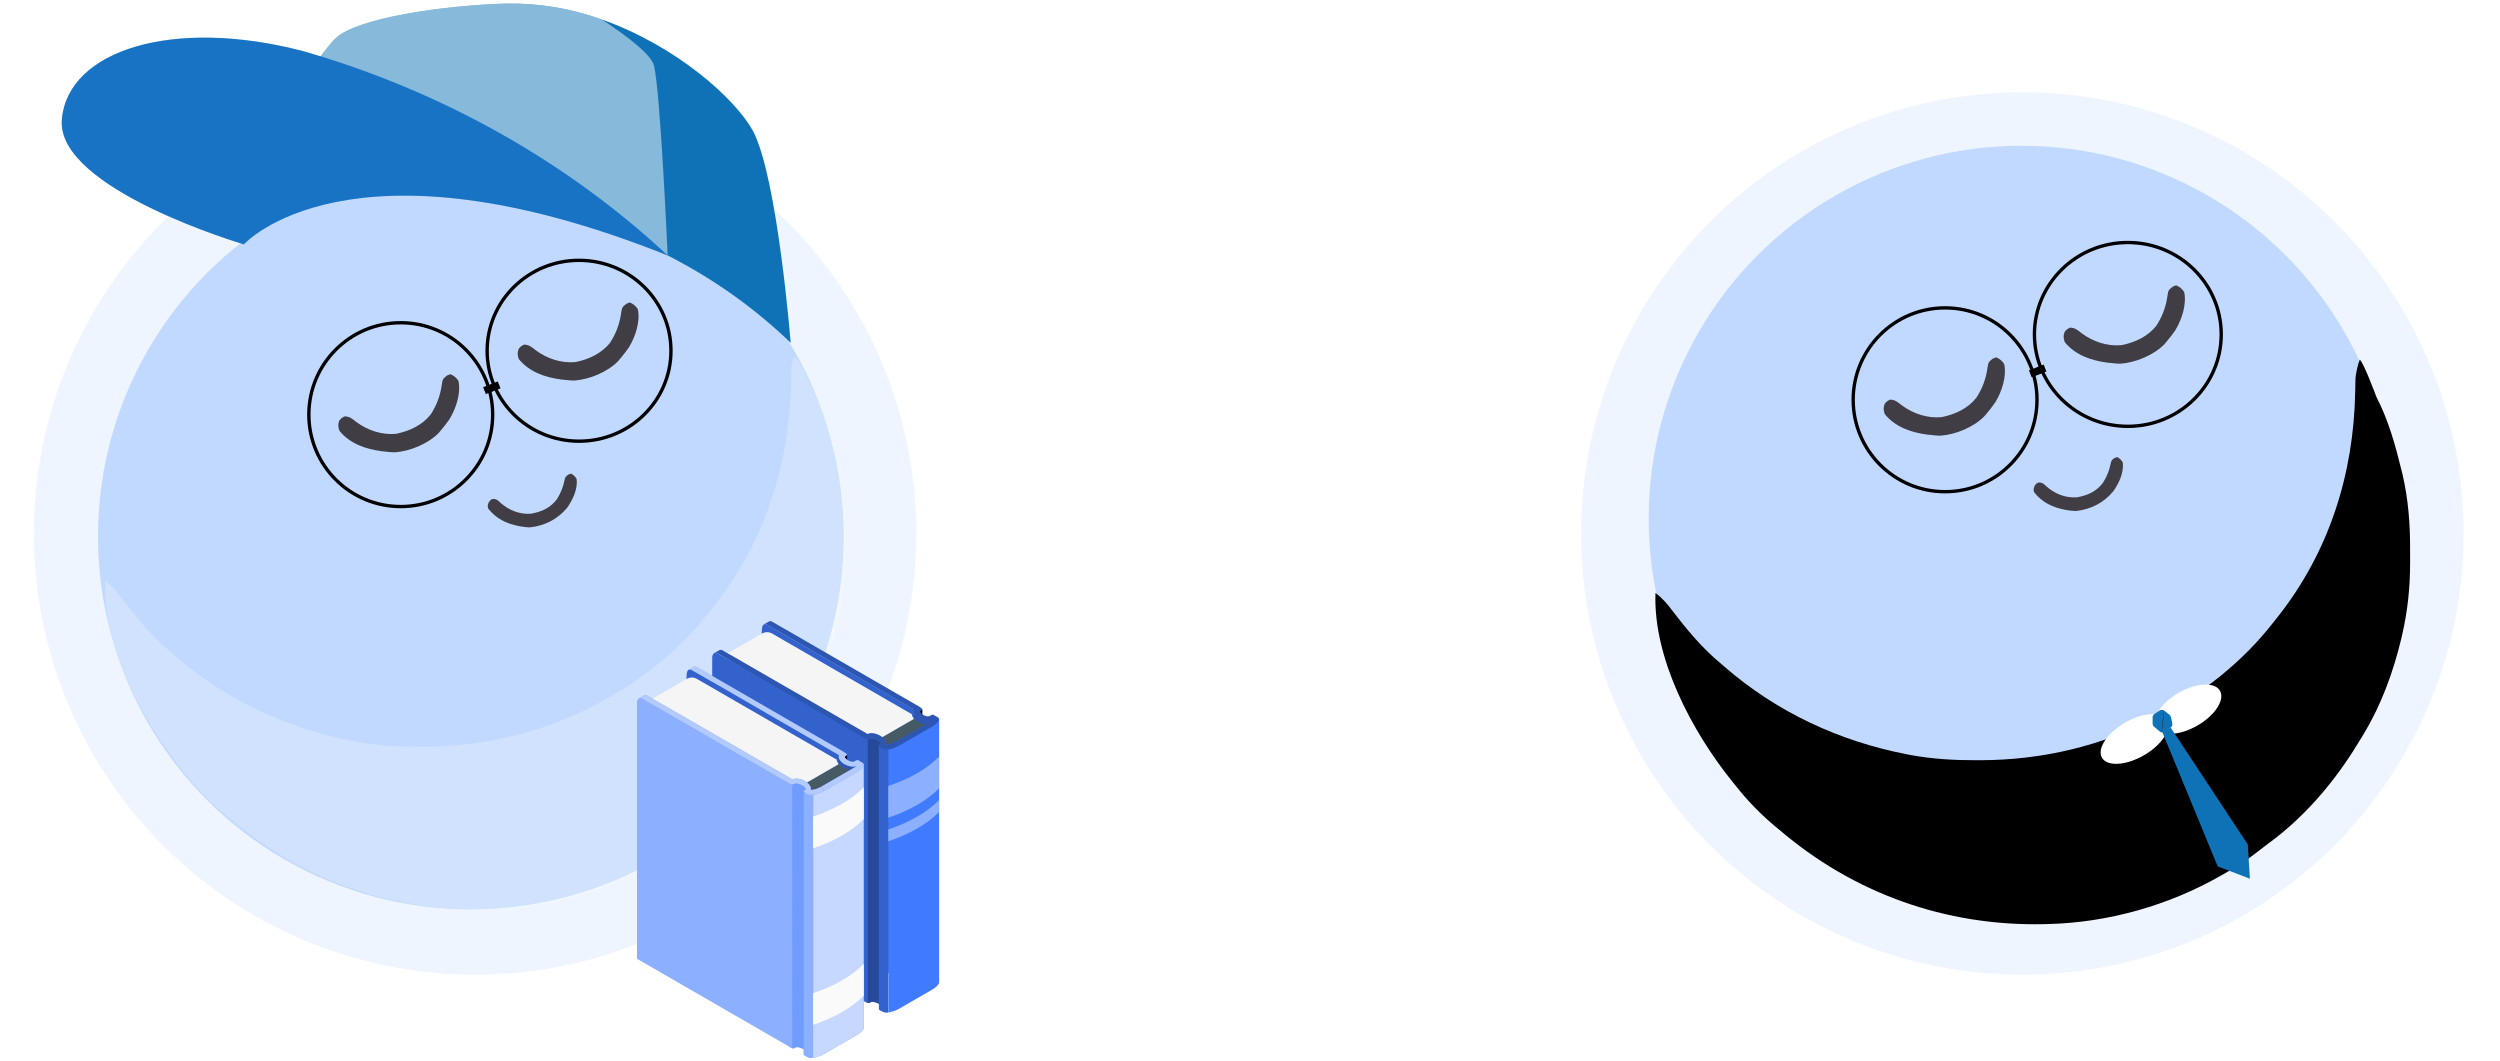 <svg width="740" height="314" viewBox="0 0 740 314" fill="none" xmlns="http://www.w3.org/2000/svg">
<g filter="url(#filter0_f_63_2337)">
<circle cx="140.613" cy="157.917" r="130.613" fill="#EEF5FE"/>
</g>
<circle cx="139.383" cy="158.797" r="110.383" fill="#C2D9FF"/>
<g filter="url(#filter1_f_63_2337)">
<path d="M235.162 105.584C236.443 106.637 237.054 108.037 237.766 109.488C237.903 109.765 238.035 110.039 238.175 110.325C238.459 110.903 238.744 111.482 239.024 112.06C239.413 112.851 239.814 113.63 240.215 114.413C243.646 121.152 245.803 128.426 247.574 135.743C247.734 136.391 247.734 136.391 247.897 137.055C249.587 144.402 250.156 151.808 250.109 159.329C250.101 160.575 250.109 161.817 250.117 163.063C250.124 170.237 249.4 177.288 247.792 184.293C247.695 184.721 247.597 185.145 247.496 185.585C245.203 195.166 241.792 204.701 236.719 213.198C236.54 213.503 236.361 213.804 236.178 214.116C235.586 215.1 234.986 216.079 234.383 217.055C234.134 217.456 233.888 217.857 233.631 218.274C227.196 228.53 218.77 238.285 208.962 245.49C208.012 246.196 207.086 246.932 206.155 247.669C203.336 249.895 200.474 251.912 197.332 253.679C196.655 254.06 195.985 254.454 195.315 254.843C180.131 263.649 162.45 268.729 144.832 269.126C144.525 269.134 144.217 269.142 143.902 269.15C115.23 269.801 88.509 260.043 66.962 241.355C66.701 241.139 66.436 240.919 66.168 240.696C61.869 237.112 57.925 233.031 54.503 228.627C54.114 228.141 53.72 227.651 53.331 227.165C41.701 212.554 30.422 190.989 31.142 171.927C33.077 173.396 34.447 175.001 35.888 176.941C40.163 182.592 44.734 188.215 50.22 192.755C50.792 193.257 50.792 193.257 51.376 193.77C66.394 206.919 84.483 215.454 104.098 219.296C104.48 219.373 104.862 219.447 105.259 219.524C111.617 220.696 117.959 221.059 124.415 221.032C124.773 221.032 125.127 221.032 125.493 221.032C143.322 220.97 160.601 216.885 176.37 208.57C176.786 208.354 176.786 208.354 177.207 208.134C189.713 201.627 201.681 191.957 210.243 180.798C210.687 180.239 211.131 179.68 211.571 179.124C226.627 159.939 233.756 136.977 234.18 112.863C234.196 112.022 234.216 111.177 234.235 110.336C234.247 109.839 234.254 109.345 234.266 108.832C234.375 107.586 234.62 106.707 235.162 105.584Z" fill="white" fill-opacity="0.24"/>
</g>
<path d="M155.144 101.997C156.705 102.074 157.373 102.739 158.576 103.674C161.897 106.148 166.145 107.573 170.347 107.17C174.29 106.364 178.079 104.631 180.591 101.428C182.376 98.707 183.446 95.745 183.876 92.542C184.104 91.072 184.14 90.917 185.388 89.927C185.725 89.791 186.066 89.654 186.415 89.514C187.515 90.028 188.106 90.468 188.787 91.476C189.592 95.151 188.097 99.601 186.183 102.778C185.404 103.906 184.583 104.963 183.703 106.017C183.458 106.304 183.219 106.594 182.966 106.894C179.818 110.132 174.43 112.346 169.934 112.651C168.813 112.608 168.813 112.608 167.615 112.482C167.114 112.432 166.618 112.381 166.102 112.328C161.311 111.686 156.66 110.111 153.542 106.248C153.181 104.996 153.068 104.439 153.547 103.216C154.238 102.445 154.238 102.445 155.144 101.997Z" fill="#403D44"/>
<path d="M102.049 123.235C103.61 123.312 104.278 123.977 105.481 124.912C108.803 127.386 113.05 128.81 117.253 128.407C121.196 127.602 124.984 125.868 127.496 122.666C129.281 119.945 130.351 116.983 130.782 113.78C131.01 112.31 131.045 112.155 132.293 111.165C132.63 111.029 132.971 110.892 133.32 110.752C134.42 111.265 135.011 111.706 135.692 112.714C136.497 116.389 135.002 120.839 133.089 124.016C132.31 125.144 131.488 126.201 130.608 127.254C130.364 127.542 130.124 127.832 129.871 128.132C126.723 131.37 121.335 133.584 116.839 133.889C115.719 133.846 115.719 133.846 114.52 133.72C114.02 133.67 113.523 133.618 113.008 133.566C108.216 132.924 103.566 131.349 100.447 127.485C100.086 126.234 99.974 125.676 100.452 124.454C101.143 123.683 101.143 123.683 102.049 123.235Z" fill="#403D44"/>
<path d="M145.971 147.666C147.051 147.717 147.379 148.102 148.155 148.839C150.653 151.017 153.717 152.293 157.083 152.065C160.233 151.55 162.943 150.336 164.856 147.745C165.946 146.02 166.681 144.222 167.085 142.232C167.312 141.183 167.344 141.088 168.284 140.437C168.533 140.357 168.785 140.275 169.043 140.192C169.81 140.622 170.214 140.973 170.659 141.739C171.094 144.681 169.559 147.873 167.916 150.248C165.051 153.707 161.337 155.592 156.863 156.107C156.022 156.088 155.24 156.009 154.412 155.864C154.134 155.816 153.853 155.77 153.566 155.722C149.9 154.993 146.817 153.53 144.501 150.526C144.307 149.751 144.307 149.751 144.641 148.724C145.265 147.878 145.265 147.878 145.971 147.666Z" fill="#403D44"/>
<path d="M198.603 103.825C198.603 118.6 186.43 130.591 171.397 130.591C156.364 130.591 144.191 118.6 144.191 103.825C144.191 89.05 156.364 77.059 171.397 77.059C186.43 77.059 198.603 89.05 198.603 103.825Z" stroke="black"/>
<circle cx="118.624" cy="122.735" r="27.206" stroke="black"/>
<rect x="143.004" y="114.597" width="4.657" height="2.21" transform="rotate(-21.34 143.004 114.597)" fill="black"/>
<path d="M234.041 101.479C223.401 91.21 211.12 82.487 197.619 75.609C137.207 44.637 67.929 56.056 67.929 56.056C67.929 56.056 92.975 17.453 99.312 11.358C105.649 5.263 131.452 1.587 149.799 1.051C159.492 0.888 169.126 2.493 178.14 5.772C200.099 13.524 217.602 29.114 222.908 38.799C230.145 52.6 234.041 101.479 234.041 101.479Z" fill="#0F72B7"/>
<path opacity="0.5" d="M197.619 75.609C137.207 44.637 67.929 56.056 67.929 56.056C67.929 56.056 92.975 17.453 99.312 11.358C105.649 5.263 131.452 1.587 149.799 1.051C159.492 0.888 169.126 2.493 178.14 5.772C185.867 10.845 192.709 16.143 193.574 19.386C195.487 27.086 197.619 75.609 197.619 75.609Z" fill="white"/>
<path d="M197.619 75.609C167.633 47.692 130.645 26.943 89.898 15.181C51.311 5.027 20.054 14.802 18.303 35.377C16.553 55.951 72.19 72.327 72.19 72.327C72.19 72.327 103.077 37.802 197.619 75.609Z" fill="#0F72B7"/>
<path opacity="0.2" d="M197.619 75.609C167.633 47.692 130.645 26.943 89.898 15.181C51.311 5.027 20.054 14.802 18.303 35.377C16.553 55.951 72.19 72.327 72.19 72.327C72.19 72.327 103.077 37.802 197.619 75.609Z" fill="#407BFF"/>
<path d="M273.012 209.978V211.936C273.012 211.936 272.256 211.249 272.214 210.754C272.171 210.26 273.012 209.978 273.012 209.978Z" fill="black"/>
<path d="M271.506 209.488C271.413 209.762 271.379 210.052 271.407 210.34C271.434 210.627 271.522 210.906 271.665 211.157C271.808 211.409 272.002 211.627 272.235 211.798C272.468 211.969 272.735 212.088 273.017 212.149C275.146 212.825 276.503 212.149 276.822 212.75C277.141 213.351 266.669 219.386 266.669 219.386L268.659 210.723L271.506 209.488Z" fill="#407BFF"/>
<path opacity="0.3" d="M271.506 209.488C271.413 209.762 271.379 210.052 271.407 210.34C271.434 210.627 271.522 210.906 271.665 211.157C271.808 211.409 272.002 211.627 272.235 211.798C272.468 211.969 272.735 212.088 273.017 212.149C275.146 212.825 276.503 212.149 276.822 212.75C277.141 213.351 266.669 219.386 266.669 219.386L268.659 210.723L271.506 209.488Z" fill="black"/>
<path d="M267.552 290.557V290.679L266.488 290.078L221.606 264.14L225.544 186.265C225.544 185.02 226.225 184.402 227.071 184.892L228.598 185.775L270.601 210.02L270.559 210.387L267.552 290.557Z" fill="#407BFF"/>
<path opacity="0.2" d="M267.552 290.557V290.679L266.488 290.078L221.606 264.14L225.544 186.265C225.544 185.02 226.225 184.402 227.071 184.892L228.598 185.775L270.601 210.02L270.559 210.387L267.552 290.557Z" fill="black"/>
<path d="M261.454 221.765L259.245 219.285L270.521 212.777C272.224 214.059 273.533 214.746 275.055 214.102L261.454 221.765Z" fill="#455A64"/>
<path d="M269.952 211.441L228.354 187.425C227.948 187.22 227.501 187.113 227.047 187.113C226.593 187.113 226.146 187.22 225.741 187.425L214.624 193.843L256.808 218.002C256.808 218.002 258.633 217.529 259.873 218.535C261.113 219.54 261.044 218.263 261.044 218.263L270.521 212.793C269.75 211.739 269.952 211.441 269.952 211.441Z" fill="#F5F5F5"/>
<path d="M260.639 221.248C260.208 221.004 260.027 220.716 260.23 220.599L260.581 220.397C260.975 220.168 260.613 219.583 259.761 219.093C258.91 218.604 257.904 218.38 257.516 218.609L257.159 218.811C256.957 218.928 256.217 218.689 255.499 218.279L255.754 296.288L256.818 296.889C257.023 296.94 257.239 296.919 257.43 296.83L257.787 296.628C258.175 296.405 259.181 296.628 260.027 297.102C260.874 297.575 261.241 298.166 260.847 298.406L260.496 298.608C260.293 298.725 260.496 299.012 260.905 299.262L260.639 221.248Z" fill="#407BFF"/>
<path opacity="0.4" d="M260.639 221.248C260.208 221.004 260.027 220.716 260.23 220.599L260.581 220.397C260.975 220.168 260.613 219.583 259.761 219.093C258.91 218.604 257.904 218.38 257.516 218.609L257.159 218.811C256.957 218.928 256.217 218.689 255.499 218.279L255.754 296.288L256.818 296.889C257.023 296.94 257.239 296.919 257.43 296.83L257.787 296.628C258.175 296.405 259.181 296.628 260.027 297.102C260.874 297.575 261.241 298.166 260.847 298.406L260.496 298.608C260.293 298.725 260.496 299.012 260.905 299.262L260.639 221.248Z" fill="black"/>
<path d="M256.808 296.762V296.884L255.744 296.283L210.819 270.345V194.779C210.819 193.529 211.5 192.912 212.346 193.401L213.874 194.29L256.808 218.003V296.762Z" fill="#407BFF"/>
<path opacity="0.2" d="M256.808 296.762V296.884L255.744 296.283L210.819 270.345V194.779C210.819 193.529 211.5 192.912 212.346 193.401L213.874 194.29L256.808 218.003V296.762Z" fill="black"/>
<path d="M260.15 298.815V220.722L262.938 221.845V299.688C262.42 299.791 261.883 299.737 261.395 299.534L260.15 298.815Z" fill="#407BFF"/>
<path opacity="0.2" d="M260.15 298.815V220.722L262.938 221.845V299.688C262.42 299.791 261.883 299.737 261.395 299.534L260.15 298.815Z" fill="black"/>
<path d="M277.945 290.711C277.95 290.762 277.95 290.814 277.945 290.865C277.95 290.897 277.95 290.929 277.945 290.961C277.926 291.034 277.895 291.104 277.855 291.169C277.841 291.208 277.823 291.245 277.801 291.28C277.734 291.4 277.653 291.513 277.562 291.616C277.466 291.735 277.363 291.849 277.253 291.956L276.859 292.297C276.781 292.365 276.697 292.427 276.609 292.483L276.402 292.627C276.247 292.733 276.082 292.839 275.907 292.941L266.227 298.528C265.222 299.115 264.115 299.509 262.965 299.688V221.845L277.982 212.846V290.69L277.945 290.711Z" fill="#407BFF"/>
<path d="M262.933 232.653V242.035C268.941 240.002 274.108 237.245 277.956 233.366V223.984C274.087 227.847 268.968 230.615 262.933 232.653Z" fill="#407BFF"/>
<path opacity="0.4" d="M262.933 232.653V242.035C268.941 240.002 274.108 237.245 277.956 233.366V223.984C274.087 227.847 268.968 230.615 262.933 232.653Z" fill="white"/>
<path d="M262.933 245.515V249.011C268.941 246.973 274.108 244.222 277.956 240.342V236.841C274.087 240.709 268.968 243.477 262.933 245.515Z" fill="#407BFF"/>
<path opacity="0.4" d="M262.933 245.515V249.011C268.941 246.973 274.108 244.222 277.956 240.342V236.841C274.087 240.709 268.968 243.477 262.933 245.515Z" fill="white"/>
<path d="M266.2 220.663L265.445 219.354C264.474 219.957 263.367 220.307 262.225 220.37C262.281 219.927 262.188 219.478 261.959 219.093C261.596 218.535 261.099 218.077 260.512 217.763C259.837 217.369 259.089 217.115 258.314 217.018H258.149C257.687 216.973 257.221 217.061 256.808 217.273L216.965 194.279L215.608 193.523L213.884 192.523C213.748 192.429 213.59 192.373 213.425 192.361C213.261 192.349 213.096 192.381 212.948 192.454L211.415 193.337C211.565 193.26 211.733 193.225 211.902 193.235C212.07 193.245 212.233 193.301 212.373 193.396H212.4L216.965 196.056L255.499 218.3C256.217 218.71 256.962 218.96 257.164 218.833L257.516 218.63C257.769 218.525 258.05 218.509 258.314 218.582C258.823 218.671 259.312 218.851 259.756 219.115C260.607 219.609 260.969 220.179 260.581 220.418L260.23 220.621C260.022 220.738 260.23 221.025 260.639 221.275L261.406 221.712C262.246 222.174 264.396 221.727 266.2 220.663Z" fill="#407BFF"/>
<path opacity="0.3" d="M266.2 220.663L265.445 219.354C264.474 219.957 263.367 220.307 262.225 220.37C262.281 219.927 262.188 219.478 261.959 219.093C261.596 218.535 261.099 218.077 260.512 217.763C259.837 217.369 259.089 217.115 258.314 217.018H258.149C257.687 216.973 257.221 217.061 256.808 217.273L216.965 194.279L215.608 193.523L213.884 192.523C213.748 192.429 213.59 192.373 213.425 192.361C213.261 192.349 213.096 192.381 212.948 192.454L211.415 193.337C211.565 193.26 211.733 193.225 211.902 193.235C212.07 193.245 212.233 193.301 212.373 193.396H212.4L216.965 196.056L255.499 218.3C256.217 218.71 256.962 218.96 257.164 218.833L257.516 218.63C257.769 218.525 258.05 218.509 258.314 218.582C258.823 218.671 259.312 218.851 259.756 219.115C260.607 219.609 260.969 220.179 260.581 220.418L260.23 220.621C260.022 220.738 260.23 221.025 260.639 221.275L261.406 221.712C262.246 222.174 264.396 221.727 266.2 220.663Z" fill="black"/>
<path d="M265.445 219.375L275.125 213.788L275.518 213.543L275.827 213.32C275.838 213.322 275.848 213.322 275.859 213.32C274.752 213.798 273.251 213.32 272.262 212.787C271.684 212.484 271.196 212.035 270.846 211.484C270.591 211.057 270.504 210.55 270.601 210.063L270.468 209.983L270.197 209.834L231.664 187.542L229.455 186.265C229.248 186.148 229.035 186.02 228.816 185.903L226.954 184.839C226.825 184.771 226.682 184.735 226.536 184.735C226.391 184.735 226.247 184.771 226.118 184.839L226.534 184.599L227.646 183.961C227.766 183.897 227.901 183.864 228.037 183.864C228.173 183.864 228.307 183.897 228.428 183.961C228.646 184.088 228.875 184.227 229.114 184.354L229.546 184.604L230.291 185.03L230.748 185.296L231.073 185.482L231.642 185.807L262.241 203.485L272.017 209.126C272.714 209.52 273.124 209.94 272.959 210.079C272.94 210.094 272.921 210.109 272.9 210.121L272.554 210.318C272.134 210.563 272.474 211.159 273.321 211.643C274.167 212.127 274.837 212.143 275.258 211.92L275.678 211.68C275.765 211.619 275.865 211.578 275.971 211.562C276.076 211.547 276.184 211.556 276.285 211.59L276.514 211.718L276.992 212L277.594 212.34C277.718 212.403 277.818 212.506 277.876 212.633C277.934 212.759 277.947 212.902 277.913 213.037C277.923 213.069 277.923 213.102 277.913 213.133C277.896 213.206 277.867 213.277 277.828 213.341C277.818 213.378 277.804 213.414 277.785 213.447C277.718 213.567 277.637 213.68 277.546 213.782C277.45 213.902 277.347 214.016 277.237 214.123C277.11 214.235 276.982 214.347 276.838 214.464C276.761 214.532 276.679 214.594 276.593 214.65L276.386 214.794C276.231 214.9 276.067 215.006 275.886 215.108L266.2 220.663L265.445 219.375Z" fill="#407BFF"/>
<path opacity="0.3" d="M265.445 219.375L275.125 213.788L275.518 213.543L275.827 213.32C275.838 213.322 275.848 213.322 275.859 213.32C274.752 213.798 273.251 213.32 272.262 212.787C271.684 212.484 271.196 212.035 270.846 211.484C270.591 211.057 270.504 210.55 270.601 210.063L270.468 209.983L270.197 209.834L231.664 187.542L229.455 186.265C229.248 186.148 229.035 186.02 228.816 185.903L226.954 184.839C226.825 184.771 226.682 184.735 226.536 184.735C226.391 184.735 226.247 184.771 226.118 184.839L226.534 184.599L227.646 183.961C227.766 183.897 227.901 183.864 228.037 183.864C228.173 183.864 228.307 183.897 228.428 183.961C228.646 184.088 228.875 184.227 229.114 184.354L229.546 184.604L230.291 185.03L230.748 185.296L231.073 185.482L231.642 185.807L262.241 203.485L272.017 209.126C272.714 209.52 273.124 209.94 272.959 210.079C272.94 210.094 272.921 210.109 272.9 210.121L272.554 210.318C272.134 210.563 272.474 211.159 273.321 211.643C274.167 212.127 274.837 212.143 275.258 211.92L275.678 211.68C275.765 211.619 275.865 211.578 275.971 211.562C276.076 211.547 276.184 211.556 276.285 211.59L276.514 211.718L276.992 212L277.594 212.34C277.718 212.403 277.818 212.506 277.876 212.633C277.934 212.759 277.947 212.902 277.913 213.037C277.923 213.069 277.923 213.102 277.913 213.133C277.896 213.206 277.867 213.277 277.828 213.341C277.818 213.378 277.804 213.414 277.785 213.447C277.718 213.567 277.637 213.68 277.546 213.782C277.45 213.902 277.347 214.016 277.237 214.123C277.11 214.235 276.982 214.347 276.838 214.464C276.761 214.532 276.679 214.594 276.593 214.65L276.386 214.794C276.231 214.9 276.067 215.006 275.886 215.108L266.2 220.663L265.445 219.375Z" fill="black"/>
<path d="M250.741 223.399V225.357C250.741 225.357 249.986 224.671 249.943 224.176C249.9 223.681 250.741 223.399 250.741 223.399Z" fill="black"/>
<path d="M249.23 222.92C249.145 223.192 249.117 223.478 249.149 223.761C249.18 224.044 249.27 224.318 249.413 224.564C249.555 224.811 249.747 225.025 249.977 225.193C250.207 225.362 250.469 225.481 250.747 225.543C252.875 226.214 254.227 225.543 254.551 226.145C254.876 226.746 244.398 232.781 244.398 232.781L246.388 224.117L249.23 222.92Z" fill="#407BFF"/>
<path opacity="0.3" d="M249.23 222.92C249.145 223.192 249.117 223.478 249.149 223.761C249.18 224.044 249.27 224.318 249.413 224.564C249.555 224.811 249.747 225.025 249.977 225.193C250.207 225.362 250.469 225.481 250.747 225.543C252.875 226.214 254.227 225.543 254.551 226.145C254.876 226.746 244.398 232.781 244.398 232.781L246.388 224.117L249.23 222.92Z" fill="black"/>
<path d="M245.281 303.978V304.1L244.217 303.499L199.308 277.561L203.268 199.686C203.268 198.435 203.954 197.818 204.795 198.308L206.328 199.196L248.325 223.436L248.288 223.803L245.281 303.978Z" fill="#407BFF"/>
<path opacity="0.2" d="M245.281 303.978V304.1L244.217 303.499L199.308 277.561L203.268 199.686C203.268 198.435 203.954 197.818 204.795 198.308L206.328 199.196L248.325 223.436L248.288 223.803L245.281 303.978Z" fill="black"/>
<path d="M239.167 235.186L236.964 232.706L248.24 226.192C249.943 227.48 251.247 228.161 252.774 227.523L239.167 235.186Z" fill="#455A64"/>
<path d="M247.681 224.862L206.083 200.846C205.678 200.641 205.23 200.534 204.776 200.534C204.322 200.534 203.875 200.641 203.47 200.846L192.337 207.264L234.521 231.408C234.521 231.408 236.341 230.934 237.581 231.94C238.821 232.946 238.757 231.674 238.757 231.674L248.235 226.198C247.479 225.155 247.681 224.862 247.681 224.862Z" fill="#F5F5F5"/>
<path d="M238.369 234.67C237.938 234.42 237.751 234.137 237.959 234.02L238.31 233.813C238.699 233.589 238.337 233.004 237.485 232.509C236.634 232.014 235.633 231.801 235.24 232.03L234.888 232.232C234.686 232.349 233.946 232.11 233.228 231.7L233.483 309.709L234.548 310.31C234.753 310.355 234.967 310.335 235.16 310.252L235.511 310.049C235.905 309.821 236.905 310.049 237.757 310.523C238.608 310.997 238.97 311.587 238.576 311.827L238.225 312.029C238.023 312.146 238.225 312.433 238.635 312.678L238.369 234.67Z" fill="#407BFF"/>
<path opacity="0.25" d="M238.369 234.67C237.938 234.42 237.751 234.137 237.959 234.02L238.31 233.813C238.699 233.589 238.337 233.004 237.485 232.509C236.634 232.014 235.633 231.801 235.24 232.03L234.888 232.232C234.686 232.349 233.946 232.11 233.228 231.7L233.483 309.709L234.548 310.31C234.753 310.355 234.967 310.335 235.16 310.252L235.511 310.049C235.905 309.821 236.905 310.049 237.757 310.523C238.608 310.997 238.97 311.587 238.576 311.827L238.225 312.029C238.023 312.146 238.225 312.433 238.635 312.678L238.369 234.67Z" fill="white"/>
<path d="M234.537 310.182V310.305L233.473 309.698L188.548 283.766V208.2C188.548 206.95 189.235 206.332 190.081 206.822L191.608 207.705L234.516 231.434L234.537 310.182Z" fill="#407BFF"/>
<path opacity="0.4" d="M234.537 310.182V310.305L233.473 309.698L188.548 283.766V208.2C188.548 206.95 189.235 206.332 190.081 206.822L191.608 207.705L234.516 231.434L234.537 310.182Z" fill="white"/>
<path d="M237.874 312.231V234.143L240.662 235.266V313.104C240.146 313.21 239.61 313.158 239.124 312.955L237.874 312.231Z" fill="#407BFF"/>
<path opacity="0.4" d="M237.874 312.231V234.143L240.662 235.266V313.104C240.146 313.21 239.61 313.158 239.124 312.955L237.874 312.231Z" fill="white"/>
<path d="M255.664 304.132C255.669 304.181 255.669 304.231 255.664 304.281C255.674 304.314 255.674 304.349 255.664 304.382C255.646 304.455 255.618 304.525 255.579 304.589C255.566 304.627 255.548 304.663 255.525 304.696C255.459 304.818 255.379 304.933 255.286 305.036C255.19 305.155 255.087 305.267 254.977 305.372C254.849 305.489 254.722 305.6 254.578 305.712C254.5 305.783 254.417 305.847 254.328 305.904L254.126 306.048C253.971 306.154 253.806 306.26 253.626 306.361L243.951 311.949C242.945 312.536 241.839 312.929 240.689 313.109V235.266L255.664 226.267V304.132Z" fill="#407BFF"/>
<g opacity="0.7">
<path d="M255.664 304.132C255.669 304.181 255.669 304.231 255.664 304.281C255.674 304.314 255.674 304.349 255.664 304.382C255.646 304.455 255.618 304.525 255.579 304.589C255.566 304.627 255.548 304.663 255.525 304.696C255.459 304.818 255.379 304.933 255.286 305.036C255.19 305.155 255.087 305.267 254.977 305.372C254.849 305.489 254.722 305.6 254.578 305.712C254.5 305.783 254.417 305.847 254.328 305.904L254.126 306.048C253.971 306.154 253.806 306.26 253.626 306.361L243.951 311.949C242.945 312.536 241.839 312.929 240.689 313.109V235.266L255.664 226.267V304.132Z" fill="white"/>
</g>
<path d="M240.662 241.715V251.103C246.665 249.064 251.837 246.313 255.68 242.429V233.047C251.816 236.91 246.665 239.677 240.662 241.715Z" fill="#FAFAFA"/>
<path d="M240.662 293.989V303.371C246.665 301.338 251.837 298.581 255.68 294.702V285.32C251.816 289.184 246.665 291.972 240.662 293.989Z" fill="#FAFAFA"/>
<path d="M243.956 234.105L243.201 232.796C242.237 233.394 241.14 233.743 240.008 233.813C240.061 233.369 239.968 232.921 239.742 232.536C239.379 231.977 238.881 231.519 238.294 231.205C237.619 230.809 236.869 230.555 236.091 230.46C236.038 230.455 235.984 230.455 235.931 230.46C235.468 230.415 235.001 230.502 234.585 230.71L194.689 207.7L193.338 206.923L191.608 205.922C191.472 205.828 191.314 205.772 191.149 205.76C190.985 205.748 190.82 205.78 190.672 205.853L189.144 206.737C189.294 206.659 189.463 206.623 189.631 206.633C189.8 206.643 189.963 206.699 190.102 206.795L194.668 209.456L233.201 231.7C233.92 232.11 234.665 232.36 234.867 232.232L235.224 232.03C235.477 231.925 235.757 231.907 236.022 231.977C236.53 232.068 237.018 232.248 237.464 232.509C238.315 233.004 238.677 233.573 238.284 233.813L237.932 234.015C237.73 234.132 237.932 234.419 238.342 234.664L239.108 235.106C239.97 235.595 242.126 235.143 243.956 234.105Z" fill="#407BFF"/>
<path opacity="0.6" d="M243.956 234.105L243.201 232.796C242.237 233.394 241.14 233.743 240.008 233.813C240.061 233.369 239.968 232.921 239.742 232.536C239.379 231.977 238.881 231.519 238.294 231.205C237.619 230.809 236.869 230.555 236.091 230.46C236.038 230.455 235.984 230.455 235.931 230.46C235.468 230.415 235.001 230.502 234.585 230.71L194.689 207.7L193.338 206.923L191.608 205.922C191.472 205.828 191.314 205.772 191.149 205.76C190.985 205.748 190.82 205.78 190.672 205.853L189.144 206.737C189.294 206.659 189.463 206.623 189.631 206.633C189.8 206.643 189.963 206.699 190.102 206.795L194.668 209.456L233.201 231.7C233.92 232.11 234.665 232.36 234.867 232.232L235.224 232.03C235.477 231.925 235.757 231.907 236.022 231.977C236.53 232.068 237.018 232.248 237.464 232.509C238.315 233.004 238.677 233.573 238.284 233.813L237.932 234.015C237.73 234.132 237.932 234.419 238.342 234.664L239.108 235.106C239.97 235.595 242.126 235.143 243.956 234.105Z" fill="white"/>
<path d="M243.174 232.797L252.849 227.209L253.248 226.964L253.556 226.741C252.449 227.225 250.949 226.741 249.964 226.208C249.386 225.902 248.897 225.451 248.543 224.899C248.294 224.472 248.207 223.97 248.299 223.484L248.166 223.404L247.9 223.255L209.393 200.974L207.184 199.696C206.977 199.579 206.764 199.452 206.546 199.335C205.897 198.957 205.242 198.579 204.678 198.27C204.549 198.202 204.406 198.167 204.26 198.167C204.115 198.167 203.971 198.202 203.842 198.27L204.263 198.031L205.375 197.387C205.495 197.325 205.628 197.292 205.764 197.292C205.899 197.292 206.032 197.325 206.152 197.387C206.375 197.515 206.604 197.653 206.844 197.781L207.275 198.031L208.015 198.457C208.185 198.552 208.339 198.637 208.472 198.723L208.802 198.909L209.372 199.234L239.97 216.912L249.741 222.547C250.443 222.946 250.848 223.367 250.683 223.505L250.624 223.548L250.284 223.745C249.858 223.989 250.204 224.585 251.05 225.07C251.896 225.554 252.567 225.57 252.987 225.346L253.402 225.102C253.491 225.042 253.592 225.003 253.698 224.988C253.804 224.972 253.912 224.98 254.014 225.011L254.238 225.144L254.722 225.426L255.318 225.767C255.442 225.828 255.542 225.93 255.601 226.056C255.66 226.181 255.675 226.324 255.642 226.459C255.65 226.492 255.65 226.526 255.642 226.56C255.623 226.633 255.593 226.703 255.552 226.767C255.543 226.803 255.529 226.837 255.509 226.868C255.443 226.991 255.363 227.105 255.27 227.209C255.174 227.321 255.068 227.438 254.956 227.544C254.844 227.651 254.706 227.768 254.562 227.885C254.484 227.956 254.401 228.02 254.312 228.076L254.11 228.22C253.955 228.326 253.785 228.433 253.61 228.534L243.956 234.106L243.174 232.797Z" fill="#407BFF"/>
<path opacity="0.6" d="M243.174 232.797L252.849 227.209L253.248 226.964L253.556 226.741C252.449 227.225 250.949 226.741 249.964 226.208C249.386 225.902 248.897 225.451 248.543 224.899C248.294 224.472 248.207 223.97 248.299 223.484L248.166 223.404L247.9 223.255L209.393 200.974L207.184 199.696C206.977 199.579 206.764 199.452 206.546 199.335C205.897 198.957 205.242 198.579 204.678 198.27C204.549 198.202 204.406 198.167 204.26 198.167C204.115 198.167 203.971 198.202 203.842 198.27L204.263 198.031L205.375 197.387C205.495 197.325 205.628 197.292 205.764 197.292C205.899 197.292 206.032 197.325 206.152 197.387C206.375 197.515 206.604 197.653 206.844 197.781L207.275 198.031L208.015 198.457C208.185 198.552 208.339 198.637 208.472 198.723L208.802 198.909L209.372 199.234L239.97 216.912L249.741 222.547C250.443 222.946 250.848 223.367 250.683 223.505L250.624 223.548L250.284 223.745C249.858 223.989 250.204 224.585 251.05 225.07C251.896 225.554 252.567 225.57 252.987 225.346L253.402 225.102C253.491 225.042 253.592 225.003 253.698 224.988C253.804 224.972 253.912 224.98 254.014 225.011L254.238 225.144L254.722 225.426L255.318 225.767C255.442 225.828 255.542 225.93 255.601 226.056C255.66 226.181 255.675 226.324 255.642 226.459C255.65 226.492 255.65 226.526 255.642 226.56C255.623 226.633 255.593 226.703 255.552 226.767C255.543 226.803 255.529 226.837 255.509 226.868C255.443 226.991 255.363 227.105 255.27 227.209C255.174 227.321 255.068 227.438 254.956 227.544C254.844 227.651 254.706 227.768 254.562 227.885C254.484 227.956 254.401 228.02 254.312 228.076L254.11 228.22C253.955 228.326 253.785 228.433 253.61 228.534L243.956 234.106L243.174 232.797Z" fill="white"/>
<g filter="url(#filter2_f_63_2337)">
<circle cx="598.613" cy="157.917" r="130.613" fill="#EEF5FE"/>
</g>
<circle cx="598.383" cy="153.52" r="110.383" fill="#C2D9FF"/>
<path d="M698.5 106.464C699.807 107.526 703.463 117.856 704.19 119.319C704.329 119.599 699.111 107.247 699.254 107.535C699.544 108.118 702.186 114.451 702.471 115.034C702.869 115.831 703.053 116.779 703.462 117.568C706.961 124.363 708.993 131.64 710.8 139.019C710.963 139.672 710.963 139.672 711.13 140.341C712.854 147.751 713.434 155.219 713.386 162.803C713.378 164.06 713.386 165.312 713.394 166.568C713.402 173.803 712.663 180.913 711.023 187.977C710.924 188.408 710.824 188.836 710.721 189.28C708.382 198.941 704.902 208.556 699.727 217.125C699.545 217.432 699.362 217.736 699.175 218.051C698.572 219.043 697.96 220.031 697.344 221.015C697.09 221.419 696.84 221.824 696.578 222.244C690.013 232.586 681.418 242.423 671.413 249.688C670.444 250.4 669.499 251.143 668.55 251.886C665.674 254.13 662.755 256.165 659.55 257.946C658.859 258.331 658.176 258.728 657.492 259.121C642.003 268 623.967 273.123 605.995 273.524C605.682 273.531 605.368 273.539 605.046 273.547C575.799 274.204 548.541 264.364 526.562 245.519C526.296 245.301 526.025 245.079 525.751 244.854C521.367 241.24 517.343 237.125 513.852 232.683C513.455 232.193 513.054 231.699 512.657 231.209C500.793 216.475 489.287 194.729 490.022 175.507C491.996 176.989 493.394 178.607 494.864 180.563C499.225 186.261 503.887 191.932 509.483 196.51C510.067 197.016 510.067 197.016 510.663 197.533C525.982 210.793 544.434 219.4 564.444 223.274C564.833 223.352 565.222 223.426 565.627 223.504C572.113 224.686 578.583 225.052 585.168 225.025C585.533 225.025 585.895 225.025 586.268 225.025C604.454 224.962 622.081 220.843 638.166 212.458C638.591 212.24 638.591 212.24 639.02 212.018C651.777 205.456 663.986 195.705 672.72 184.453C673.173 183.889 673.625 183.325 674.074 182.765C689.433 163.418 696.705 140.263 697.138 115.946C697.154 115.098 697.174 114.246 697.193 113.398C697.205 112.896 697.213 112.399 697.225 111.881C697.336 110.625 697.948 107.596 698.5 106.464Z" fill="black"/>
<path d="M612.753 96.971C614.32 97.049 614.99 97.716 616.197 98.654C619.529 101.137 623.791 102.566 628.008 102.161C631.964 101.353 635.765 99.614 638.286 96.4C640.077 93.67 641.15 90.698 641.582 87.485C641.811 86.01 641.847 85.854 643.099 84.86C643.437 84.724 643.779 84.587 644.129 84.446C645.233 84.961 645.826 85.404 646.509 86.415C647.317 90.102 645.817 94.567 643.897 97.755C643.115 98.887 642.291 99.947 641.408 101.004C641.163 101.293 640.923 101.584 640.668 101.885C637.51 105.134 632.104 107.355 627.593 107.661C626.468 107.618 626.468 107.618 625.266 107.491C624.764 107.441 624.265 107.39 623.748 107.337C618.941 106.693 614.275 105.113 611.145 101.236C610.784 99.981 610.67 99.421 611.151 98.194C611.844 97.421 611.844 97.421 612.753 96.971Z" fill="#403D44"/>
<path d="M559.479 118.281C561.046 118.358 561.716 119.025 562.923 119.963C566.256 122.446 570.517 123.875 574.734 123.47C578.691 122.663 582.491 120.923 585.012 117.71C586.804 114.979 587.877 112.007 588.309 108.794C588.538 107.319 588.573 107.163 589.826 106.17C590.164 106.034 590.506 105.896 590.856 105.756C591.96 106.271 592.553 106.713 593.236 107.724C594.044 111.412 592.543 115.876 590.624 119.064C589.842 120.196 589.018 121.256 588.135 122.314C587.889 122.602 587.649 122.893 587.395 123.194C584.237 126.443 578.83 128.664 574.319 128.97C573.195 128.927 573.195 128.927 571.993 128.801C571.49 128.751 570.992 128.699 570.475 128.646C565.667 128.002 561.001 126.422 557.872 122.545C557.51 121.29 557.397 120.73 557.877 119.503C558.571 118.73 558.571 118.73 559.479 118.281Z" fill="#403D44"/>
<path d="M603.55 142.793C604.633 142.845 604.962 143.231 605.74 143.971C608.247 146.156 611.322 147.437 614.698 147.208C617.86 146.691 620.578 145.473 622.498 142.873C623.592 141.143 624.329 139.339 624.735 137.341C624.962 136.289 624.994 136.194 625.937 135.541C626.187 135.46 626.44 135.378 626.699 135.295C627.469 135.726 627.874 136.079 628.32 136.847C628.757 139.799 627.217 143.001 625.569 145.385C622.694 148.855 618.967 150.747 614.478 151.263C613.635 151.244 612.85 151.165 612.019 151.02C611.74 150.972 611.458 150.925 611.169 150.877C607.492 150.146 604.398 148.677 602.075 145.664C601.88 144.886 601.88 144.886 602.215 143.856C602.841 143.007 602.841 143.007 603.55 142.793Z" fill="#403D44"/>
<path d="M657.482 98.988C657.482 114.006 645.113 126.193 629.837 126.193C614.561 126.193 602.191 114.006 602.191 98.988C602.191 83.97 614.561 71.782 629.837 71.782C645.113 71.782 657.482 83.97 657.482 98.988Z" stroke="black"/>
<circle cx="575.745" cy="118.338" r="27.206" stroke="black"/>
<rect x="600.573" y="109.614" width="4.673" height="2.218" transform="rotate(-21.34 600.573 109.614)" fill="black"/>
<path d="M632.754 227.832L637.823 228.162L640.093 235.443L633.079 236.92L632.754 227.832Z" fill="black"/>
<ellipse cx="631.798" cy="218.741" rx="11.099" ry="5.579" transform="rotate(-30 631.798 218.741)" fill="white"/>
<ellipse cx="647.652" cy="209.923" rx="10.922" ry="5.579" transform="rotate(-30 647.652 209.923)" fill="white"/>
<path d="M640.045 216.698L656.428 256.449L665.966 260.099L665.346 249.945L642.515 215.364L640.045 216.698Z" fill="#0F72B7"/>
<path d="M637.73 211.327C638.16 211.071 638.729 210.678 639.202 210.346C639.41 210.194 639.662 210.113 639.919 210.117C640.177 210.12 640.426 210.208 640.63 210.366L642.149 211.545C642.367 211.717 642.521 211.959 642.583 212.23L643.01 214.109C643.064 214.349 643.042 214.6 642.947 214.827C642.853 215.054 642.691 215.247 642.483 215.379L640.752 216.597C640.537 216.747 640.279 216.823 640.017 216.813C639.754 216.803 639.502 216.708 639.299 216.541L637.584 215.067C637.452 214.949 637.347 214.803 637.276 214.641C637.204 214.479 637.168 214.303 637.17 214.126L637.176 212.342C637.175 212.14 637.225 211.941 637.322 211.763C637.419 211.586 637.559 211.436 637.73 211.327Z" fill="#0F72B7"/>
<path d="M640.512 210.637C640.534 210.93 640.526 211.225 640.487 211.517C640.448 212.059 640.373 212.814 640.301 213.632C640.229 214.45 640.129 215.201 640.06 215.733C640.04 216.029 639.99 216.322 639.912 216.609C639.889 216.315 639.897 216.02 639.936 215.728C639.976 215.186 640.051 214.431 640.13 213.608C640.209 212.785 640.295 212.044 640.365 211.5C640.389 211.208 640.438 210.92 640.512 210.637Z" fill="#263238"/>
<defs>
<filter id="filter0_f_63_2337" x="0" y="17.304" width="281.226" height="281.226" filterUnits="userSpaceOnUse" color-interpolation-filters="sRGB">
<feFlood flood-opacity="0" result="BackgroundImageFix"/>
<feBlend mode="normal" in="SourceGraphic" in2="BackgroundImageFix" result="shape"/>
<feGaussianBlur stdDeviation="5" result="effect1_foregroundBlur_63_2337"/>
</filter>
<filter id="filter1_f_63_2337" x="27.109" y="101.584" width="227.008" height="171.596" filterUnits="userSpaceOnUse" color-interpolation-filters="sRGB">
<feFlood flood-opacity="0" result="BackgroundImageFix"/>
<feBlend mode="normal" in="SourceGraphic" in2="BackgroundImageFix" result="shape"/>
<feGaussianBlur stdDeviation="2" result="effect1_foregroundBlur_63_2337"/>
</filter>
<filter id="filter2_f_63_2337" x="458" y="17.304" width="281.226" height="281.226" filterUnits="userSpaceOnUse" color-interpolation-filters="sRGB">
<feFlood flood-opacity="0" result="BackgroundImageFix"/>
<feBlend mode="normal" in="SourceGraphic" in2="BackgroundImageFix" result="shape"/>
<feGaussianBlur stdDeviation="5" result="effect1_foregroundBlur_63_2337"/>
</filter>
</defs>
</svg>
